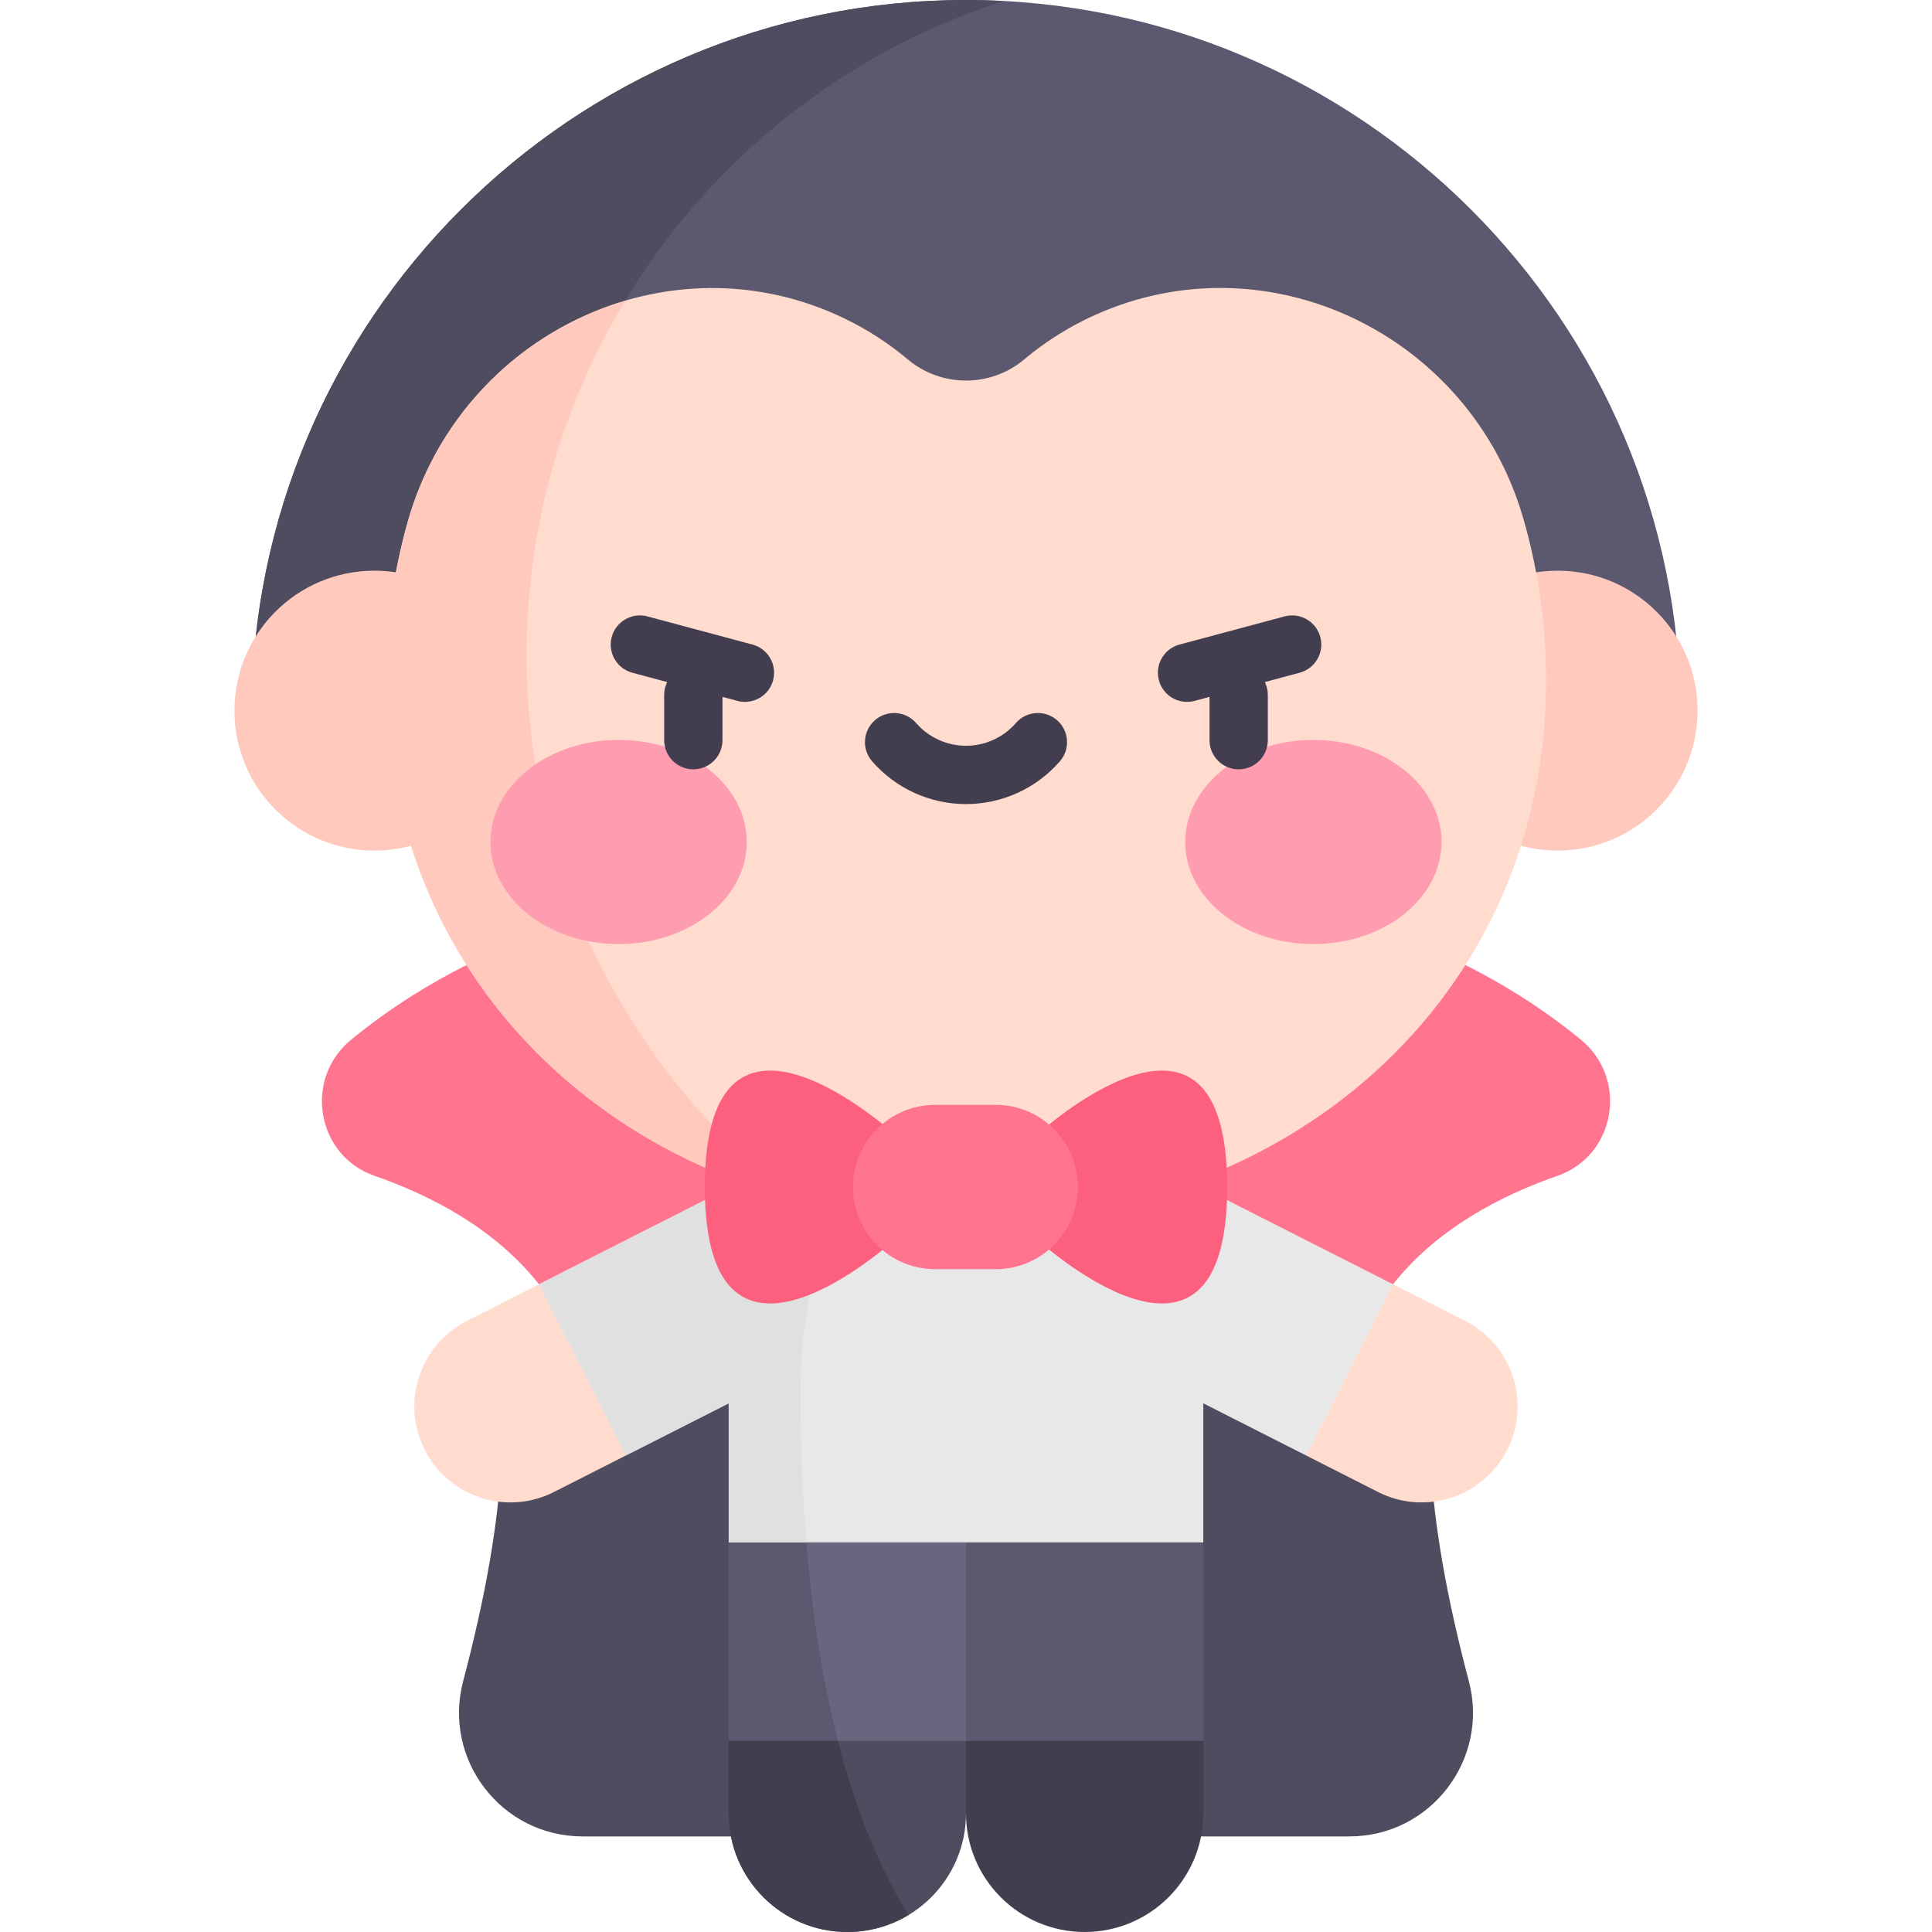 <svg id="Capa_1" enable-background="new 0 0 497 497" height="512" viewBox="0 0 497 497" width="512" xmlns="http://www.w3.org/2000/svg"><g><path d="m377.841 432.404c-5.162-19.459-9.953-42.902-9.953-62.879l-44.913-19.671h-37.041v122.558h61.194c20.901.001 36.072-19.806 30.713-40.008z" fill="#4f4c5f"/><path d="m119.159 432.404c5.162-19.459 9.953-42.902 9.953-62.879l44.913-19.671h37.041v122.558h-61.194c-20.9.001-36.072-19.806-30.713-40.008z" fill="#4f4c5f"/><path d="m406.689 267.473c-21.172-17.396-42.005-24.617-42.005-24.617h-232.367s-20.833 7.221-42.005 24.617c-12.268 10.08-8.949 29.793 6.048 35.008 14.537 5.055 31.01 13.595 42.284 27.899h219.713c11.275-14.304 27.747-22.844 42.284-27.899 14.997-5.214 18.316-24.928 6.048-35.008z" fill="#ff748f"/><path d="m248.5 396.772-11.136 27.995 11.136 23.059 30.524 24.587 30.524-24.587v-51.054l-30.524-27.246z" fill="#5c586f"/><path d="m248.5 396.772v51.054l-30.524 24.587-30.524-24.587v-51.054l30.524-27.246z" fill="#6a647f"/><path d="m160.988 374.427-18.512 9.394c-12.121 6.144-27.007 1.353-33.201-10.846-6.164-12.17-1.314-27.027 10.856-33.201l18.512-9.394 22.345 15.706z" fill="#ffdcce"/><path d="m336.012 374.427 18.512 9.394c12.121 6.144 27.007 1.353 33.201-10.846 6.164-12.17 1.314-27.027-10.856-33.201l-18.512-9.394-25.927 15.706z" fill="#ffdcce"/><path d="m206.382 379.875-18.929 16.896v51.054l30.524 24.587 4.254-3.426c-8.465-22.205-14.254-51.338-15.849-89.111z" fill="#5c586f"/><path d="m207.594 295.401-68.95 34.979 22.344 44.047 26.467-13.426v35.77h122.09v-35.77l26.467 13.426 22.345-44.047-68.951-34.979z" fill="#e8e8e8"/><path d="m248.5 447.826v18.65c0 16.846-13.652 30.524-30.524 30.524-16.852 0-30.524-13.662-30.524-30.524v-18.65z" fill="#4f4c5f"/><path d="m248.5 447.826v18.65c0 16.846 13.652 30.524 30.524 30.524 16.852 0 30.524-13.662 30.524-30.524v-18.65z" fill="#423e4f"/><path d="m432.298 183.798c0-101.346-82.452-183.798-183.798-183.798-101.347 0-183.798 82.452-183.798 183.798z" fill="#5c586f"/><path d="m135.478 168.57c0-78.762 51.524-145.479 122.701-168.315-3.206-.167-6.433-.255-9.679-.255-101.347 0-183.798 82.452-183.798 183.798h71.436c-.429-5.02-.66-10.097-.66-15.228z" fill="#4f4c5f"/><circle cx="400.688" cy="182.81" fill="#ffcabd" r="36.004"/><path d="m391.813 133.192c-13.659-47.013-65.507-72.249-110.149-52.151-6.326 2.848-12.446 6.588-18.185 11.408-8.653 7.268-21.304 7.268-29.958 0-5.085-4.271-10.469-7.694-16.031-10.4-45.272-22.026-98.91 3.736-112.602 52.184-3.654 12.929-5.61 26.572-5.61 40.671-.001 82.367 66.71 139.266 149.077 139.344 82.481.078 149.366-56.88 149.366-139.343 0-14.478-2.062-28.475-5.908-41.713z" fill="#ffdcce"/><path d="m204.22 308.473c-41.811-32.324-68.742-82.965-68.742-139.903 0-33.37 9.252-64.576 25.324-91.202-25.916 7.663-47.847 28.325-55.914 56.866-1.203 4.256-2.202 8.597-3.028 12.999-1.809-.279-3.661-.426-5.548-.426-19.885 0-36.004 16.12-36.004 36.004s16.12 36.004 36.004 36.004c3.261 0 6.418-.441 9.423-1.254 14.359 45.288 51.428 78.202 98.485 90.912z" fill="#ffcabd"/><g fill="#ff9db0"><ellipse cx="159.138" cy="216.598" rx="32.973" ry="26.258"/><ellipse cx="337.863" cy="216.598" rx="32.973" ry="26.258"/></g><g fill="#423e4f"><path d="m271.92 185.266c-3.123-2.721-7.861-2.396-10.581.728-3.241 3.719-7.921 5.852-12.839 5.852s-9.599-2.133-12.84-5.853c-2.723-3.123-7.461-3.447-10.582-.726-3.123 2.722-3.448 7.459-.727 10.582 6.092 6.989 14.894 10.998 24.148 10.998 9.256 0 18.058-4.009 24.147-10.998 2.724-3.125 2.397-7.862-.726-10.583z"/><path d="m193.576 165.81-27.031-7.243c-4.001-1.072-8.113 1.303-9.186 5.304s1.302 8.113 5.303 9.186l8.966 2.402c-.491.997-.774 2.115-.774 3.302v11.644c0 4.142 3.357 7.5 7.5 7.5s7.5-3.358 7.5-7.5v-11.135l3.839 1.028c.65.174 1.304.257 1.946.257 3.312 0 6.342-2.21 7.239-5.561 1.073-4-1.301-8.112-5.302-9.184z"/><path d="m339.642 163.87c-1.071-4.001-5.183-6.375-9.186-5.304l-27.031 7.243c-4.001 1.072-6.375 5.185-5.303 9.186.897 3.351 3.928 5.561 7.239 5.561.643 0 1.296-.083 1.946-.257l3.838-1.028v11.134c0 4.142 3.357 7.5 7.5 7.5s7.5-3.358 7.5-7.5v-11.645c0-1.187-.283-2.304-.773-3.302l8.967-2.402c4.001-1.073 6.375-5.185 5.303-9.186z"/></g><path d="m207.412 396.771c-.966-11.891-1.484-24.73-1.484-38.606 0-22.671 5.617-44.026 15.523-62.765h-13.857l-68.951 34.979 22.345 44.047 26.467-13.426v35.771z" fill="#e0e0e0"/><path d="m230.543 318.544s-49.229 45.39-49.229-13.185 49.229-13.185 49.229-13.185z" fill="#fd5f7e"/><path d="m266.458 318.544s49.229 45.39 49.229-13.185-49.229-13.185-49.229-13.185z" fill="#fd5f7e"/><path d="m256.136 284.218h-15.561c-11.675 0-21.14 9.465-21.14 21.14 0 11.675 9.465 21.14 21.14 21.14h15.561c11.675 0 21.14-9.465 21.14-21.14 0-11.675-9.465-21.14-21.14-21.14z" fill="#ff748f"/><path d="m215.564 447.826h-28.112v18.65c0 16.862 13.672 30.523 30.524 30.523 5.752 0 11.128-1.592 15.718-4.354-7.208-11.736-13.418-26.492-18.13-44.819z" fill="#423e4f"/></g></svg>